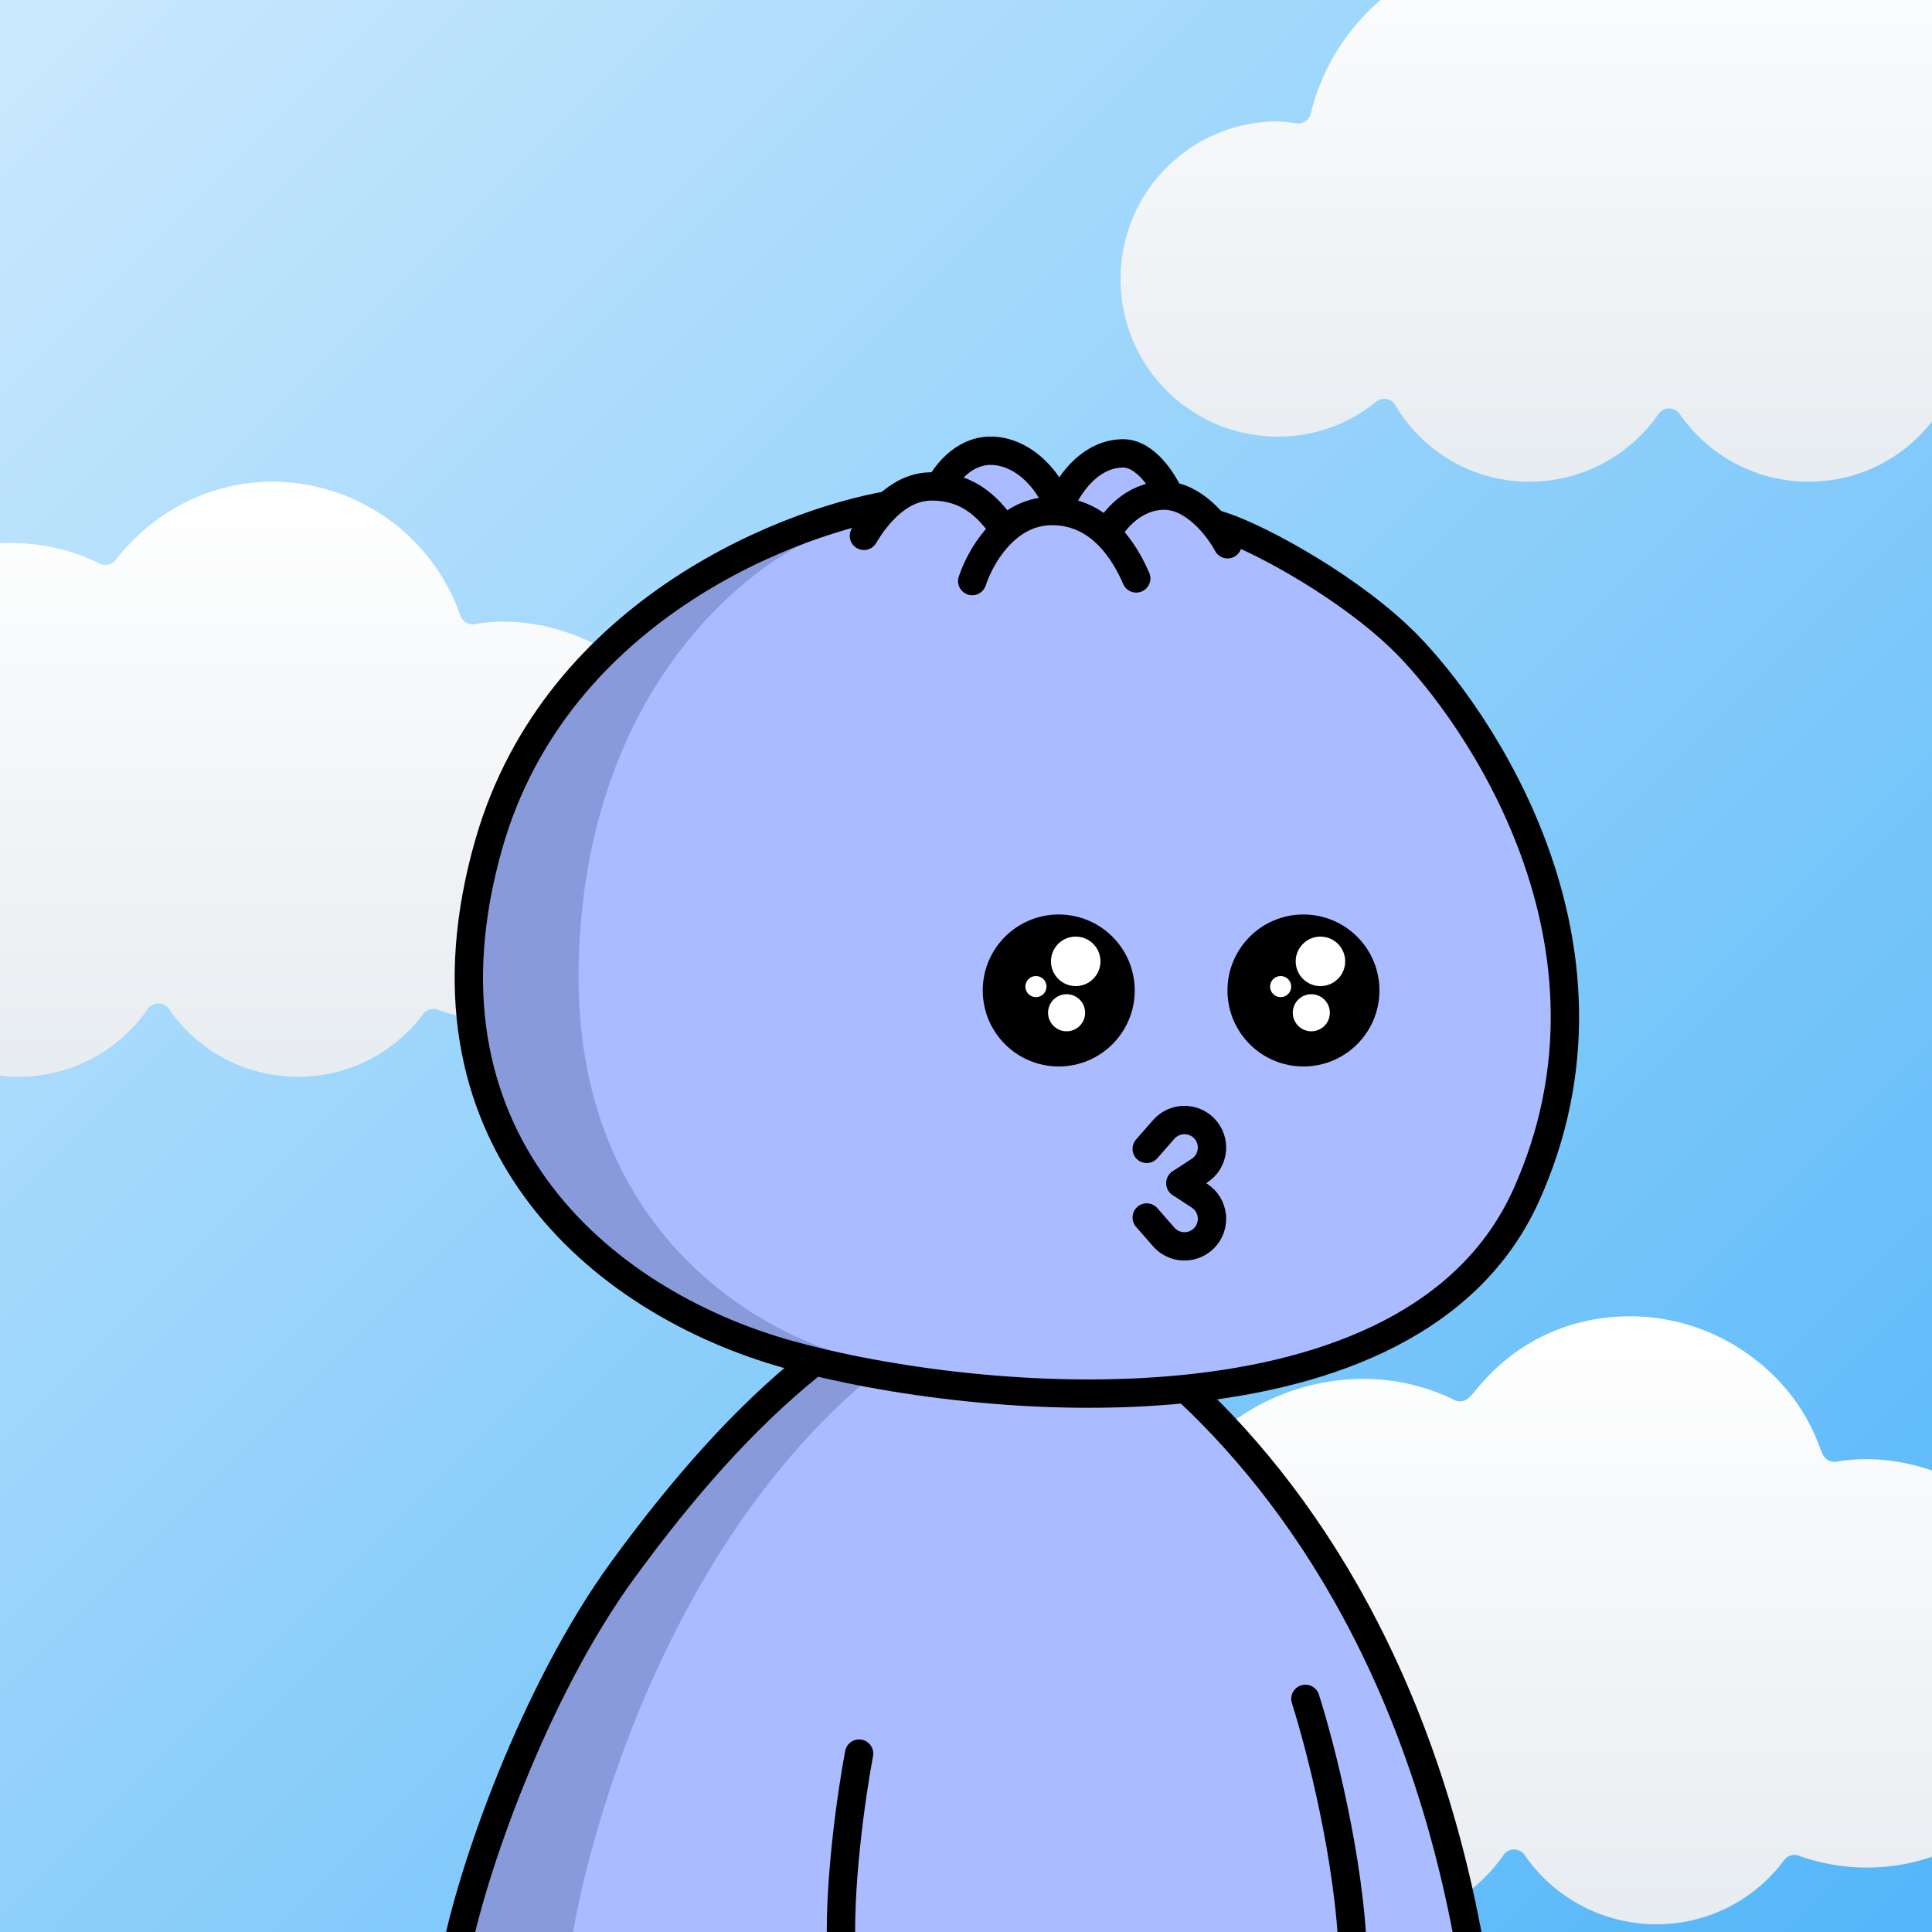 <svg
      xmlns="http://www.w3.org/2000/svg"
      preserveAspectRatio="xMidYMin meet"
      fill="none"
      viewBox="0 0 1500 1500"
    >
      <rect x="0" y="0" width="1500" height="1500" fill="#808080" stroke="none"/>
      <g>
      <g clip-path="url(#a)"><path fill="url(#b)" d="M0 0h1500v1500H0z"/><path fill="url(#c)" d="M-166.8 557.77a10 10 0 0 0 11.39-7.49A168.61 168.61 0 0 1 8 421.59c24.1-.1 47.88 5.37 69.5 16a10 10 0 0 0 12.31-2.84C118.48 397.92 162 374 211.72 374a155.06 155.06 0 0 1 145.74 104 10 10 0 0 0 11.08 6.56c7.17-1.2 14.41-1.83 21.68-1.9A154.78 154.78 0 0 1 545 637.15a153.45 153.45 0 0 1-205.18 146.78 10 10 0 0 0-11.38 3.45 120.65 120.65 0 0 1-97.3 48.62 121.67 121.67 0 0 1-100-52.56 10 10 0 0 0-16.45 0A121.92 121.92 0 0 1 14.75 836a120.35 120.35 0 0 1-104.29-59.41 10 10 0 0 0-15-2.67A119.91 119.91 0 0 1-180.78 801a121.82 121.82 0 0 1-86.42-35.73 122.14 122.14 0 0 1-26.48-39.69 122.15 122.15 0 0 1-9.32-46.82 122.28 122.28 0 0 1 122-122.54c4.76.23 9.5.75 14.2 1.55Z"/><path fill="url(#d)" d="m880.09 1209.59 9.19 1.56 2.21-9.05a172.15 172.15 0 0 1 166.79-131.52c24.6-.09 48.88 5.52 70.94 16.39a9.87 9.87 0 0 0 11.36-1.88l1-1a51.62 51.62 0 0 0 3.75-4.22c29.18-36.34 70.92-57.9 120.68-57.91a158 158 0 0 1 91.22 29.44c26.08 18.63 45 42.83 55.86 72.89.47 1.3 1.01 2.58 1.63 3.82l.07.14a10 10 0 0 0 11.09 6.57 143.97 143.97 0 0 1 22.13-1.95 158.15 158.15 0 0 1 158 157.91 156.6 156.6 0 0 1-209.46 150 9.97 9.97 0 0 0-11.37 3.44 123.14 123.14 0 0 1-99.38 49.78 124.18 124.18 0 0 1-102.08-53.73 9.99 9.99 0 0 0-16.43 0 124.46 124.46 0 0 1-102.12 53.73 122.82 122.82 0 0 1-106.48-60.74l-5.92-10.07-9 7.4a122.47 122.47 0 0 1-77.9 27.7 124.85 124.85 0 0 1-124.76-125A124.83 124.83 0 0 1 865.54 1208c4.88.23 9.74.76 14.55 1.59Z"/><path fill="url(#e)" d="M1006.2 95.77a10.02 10.02 0 0 0 11.39-7.48A168.64 168.64 0 0 1 1181-40.41c23.8-.23 47.33 5.12 68.69 15.63l8.13 4 5-6.44C1291.48-64.08 1335-88 1384.72-88a155.03 155.03 0 0 1 145.74 104l2.78 7.94 8.3-1.38a142.08 142.08 0 0 1 21.68-1.9A154.76 154.76 0 0 1 1718 175.15a153.53 153.53 0 0 1-64.16 127.11 153.4 153.4 0 0 1-141.02 19.66l-7-2.48-4.42 5.93a120.66 120.66 0 0 1-97.3 48.62 121.67 121.67 0 0 1-100-52.56 10.02 10.02 0 0 0-16.45 0 121.91 121.91 0 0 1-100 52.56 120.35 120.35 0 0 1-104.27-59.41 9.96 9.96 0 0 0-11.18-4.63c-1.4.37-2.7 1.04-3.82 1.96A119.91 119.91 0 0 1 992.22 339h-.05A122.07 122.07 0 0 1 870 216.76 122.2 122.2 0 0 1 992 94.22c4.76.23 9.5.75 14.2 1.55Z"/></g><defs><linearGradient id="b" x1="0" x2="1500" y1="0" y2="1500" gradientUnits="userSpaceOnUse"><stop stop-color="#CBE9FD"/><stop offset="1" stop-color="#53B6F9"/></linearGradient><linearGradient id="c" x1="121.01" x2="121.01" y1="374" y2="1040.55" gradientUnits="userSpaceOnUse"><stop stop-color="#fff"/><stop offset="1" stop-color="#DDE4EA"/></linearGradient><linearGradient id="d" x1="1173.57" x2="1173.57" y1="1021.96" y2="1703" gradientUnits="userSpaceOnUse"><stop stop-color="#fff"/><stop offset="1" stop-color="#DDE4EA"/></linearGradient><linearGradient id="e" x1="1294.01" x2="1294.01" y1="-88" y2="578.54" gradientUnits="userSpaceOnUse"><stop stop-color="#fff"/><stop offset="1" stop-color="#DDE4EA"/></linearGradient><clipPath id="a"><path fill="#fff" d="M0 0h1500v1500H0z"/></clipPath></defs>
      <g clip-path="url(#clip0_949_2930)">
<path d="M766 1012C555.6 1012 403.667 1344 354 1510H1143C1105 1344 976.4 1012 766 1012Z" fill="#AABBFF"/>
<path d="M749.5 1019.5C536 1134 457.448 1414.63 443.159 1511H353.699C350.414 1508.73 357.049 1471.27 409.87 1339.62C462.691 1207.98 569.086 1113.24 605.384 1082.33L674 1033.5L749.5 1019.5Z" fill="#001647" fill-opacity="0.2"/>
<path d="M353.5 1519.5C365.5 1454.33 414.5 1313.6 483.5 1219C530.101 1155.11 577.468 1101.29 629.141 1059.66C710.278 994.299 826.037 996.323 905.02 1064.27C1000.08 1146.05 1103.44 1290.29 1142.5 1519.5M1013.5 1319C1024.83 1354.33 1048.1 1443.9 1050.5 1519.5M667 1361.5C661.167 1392.33 650.3 1467.1 653.5 1519.5" stroke="black" stroke-width="22" stroke-linecap="round"/>
</g>
<defs>
<clipPath id="clip0_949_2930">
<rect width="1500" height="1500" fill="white"/>
</clipPath>
</defs>
      <g clip-path="url(#clip0_497_1194)">
<path d="M379.667 654.812C432.345 471.574 618.472 401.981 699.114 390.653C740.985 382.718 849.655 375.215 949.364 408.675C980 418.956 1049.88 457.388 1091.92 499.818C1144.47 552.856 1272.97 732.052 1185.05 927.725C1097.12 1123.4 758.414 1092.29 612.749 1051.82C464.472 1010.63 314.48 881.563 379.667 654.812Z" fill="#AABBFF"/>
<path d="M449.293 747.204C454.734 531.068 585.306 432.345 649.911 410C432.292 459.565 365.296 655.455 364 747.204C377.99 984.871 584.496 1053.43 681 1058C601.498 1044.46 443.853 963.339 449.293 747.204Z" fill="#001647" fill-opacity="0.2"/>
<path d="M379.667 654.812C432.345 471.574 618.472 401.981 699.114 390.653C740.985 382.718 849.655 375.215 949.364 408.675C980 418.956 1049.88 457.388 1091.92 499.818C1144.47 552.856 1272.97 732.052 1185.05 927.725C1097.12 1123.4 758.414 1092.29 612.749 1051.82C464.472 1010.63 314.48 881.563 379.667 654.812Z" stroke="black" stroke-width="22" stroke-linecap="round"/>
</g>
<defs>
    <clipPath id="prefix__clip0_299_662"><path fill="#fff" d="M0 0h1500v1500H0z"/></clipPath>
</defs>
      <g clip-path="url(#clip0_624_3293)">
<path d="M916.488 918.577L931.325 908.854C933.985 907.112 936.223 904.799 937.876 902.083C939.529 899.367 940.556 896.317 940.882 893.154C941.208 889.991 940.825 886.795 939.761 883.799C938.697 880.803 936.978 878.082 934.73 875.834V875.834C932.657 873.764 930.181 872.142 927.456 871.068C924.731 869.994 921.814 869.491 918.886 869.59C915.959 869.689 913.083 870.388 910.436 871.643C907.79 872.899 905.429 874.684 903.501 876.889L890.301 891.98" stroke="black" stroke-width="22" stroke-miterlimit="10" stroke-linecap="round"/>
<path d="M916.488 918.675L931.325 928.397C933.986 930.137 936.225 932.449 937.879 935.164C939.533 937.88 940.561 940.93 940.887 944.092C941.213 947.255 940.83 950.451 939.764 953.446C938.699 956.442 936.979 959.162 934.73 961.409V961.409C932.66 963.484 930.185 965.11 927.46 966.188C924.734 967.265 921.817 967.77 918.888 967.672C915.959 967.574 913.081 966.874 910.434 965.617C907.787 964.359 905.427 962.57 903.501 960.362L890.301 945.271" stroke="black" stroke-width="22" stroke-miterlimit="10" stroke-linecap="round"/>
<path d="M1012 817C1038.51 817 1060 795.51 1060 769C1060 742.49 1038.51 721 1012 721C985.49 721 964 742.49 964 769C964 795.51 985.49 817 1012 817Z" fill="black" stroke="black" stroke-width="22" stroke-miterlimit="10"/>
<path d="M1025.18 765.61C1035.8 765.61 1044.4 757.009 1044.4 746.398C1044.4 735.788 1035.8 727.186 1025.18 727.186C1014.57 727.186 1005.97 735.788 1005.97 746.398C1005.97 757.009 1014.57 765.61 1025.18 765.61Z" fill="white"/>
<path d="M994.295 774.185C998.822 774.185 1002.49 770.515 1002.49 765.988C1002.49 761.461 998.822 757.791 994.295 757.791C989.768 757.791 986.098 761.461 986.098 765.988C986.098 770.515 989.768 774.185 994.295 774.185Z" fill="white"/>
<path d="M1018.1 800.697C1026.05 800.697 1032.49 794.254 1032.49 786.307C1032.49 778.359 1026.05 771.917 1018.1 771.917C1010.16 771.917 1003.71 778.359 1003.71 786.307C1003.71 794.254 1010.16 800.697 1018.1 800.697Z" fill="white"/>
<path d="M822 817C848.51 817 870 795.51 870 769C870 742.49 848.51 721 822 721C795.49 721 774 742.49 774 769C774 795.51 795.49 817 822 817Z" fill="black" stroke="black" stroke-width="22" stroke-miterlimit="10"/>
<path d="M835.185 765.61C845.795 765.61 854.397 757.009 854.397 746.398C854.397 735.788 845.795 727.186 835.185 727.186C824.574 727.186 815.973 735.788 815.973 746.398C815.973 757.009 824.574 765.61 835.185 765.61Z" fill="white"/>
<path d="M804.295 774.185C808.822 774.185 812.492 770.515 812.492 765.988C812.492 761.461 808.822 757.791 804.295 757.791C799.768 757.791 796.098 761.461 796.098 765.988C796.098 770.515 799.768 774.185 804.295 774.185Z" fill="white"/>
<path d="M828.103 800.697C836.051 800.697 842.493 794.254 842.493 786.307C842.493 778.359 836.051 771.917 828.103 771.917C820.156 771.917 813.713 778.359 813.713 786.307C813.713 794.254 820.156 800.697 828.103 800.697Z" fill="white"/>
</g>
<defs>
<clipPath id="clip0_624_3293">
<rect width="1500" height="1500" fill="white"/>
</clipPath>
</defs>
      
      <g clip-path="url(#clip0_949_2918)">
<path d="M711.94 381.541L669.138 415.004L754.914 456.956C786.09 456.451 856.04 454.579 886.429 451.127C916.817 447.675 946.703 430.594 957.848 422.485L912.882 387.272L890.772 360.146L852.07 352.844L816.711 388.83L811.119 369.892L779.2 357.196L748.101 362.456L711.94 381.541Z" fill="#AABBFF"/>
<path d="M754.823 451.145C758.386 440.393 766.661 423.631 780.081 411.559M882.17 449.083C878.062 439.675 870.922 425.659 859.411 414.501M670.743 416.037C678.291 403.405 696.028 378.1 722.448 377.672C724.832 377.634 727.122 377.712 729.323 377.895M780.081 411.559C789.433 403.145 801.285 397.009 815.783 396.774C818.147 396.736 820.438 396.825 822.658 397.03M780.081 411.559C771.884 400.903 758.35 380.305 729.323 377.895M953.095 422.563C946.826 410.677 929.573 387.795 908.089 385.052M859.411 414.501C864.186 404.755 879.655 385.169 903.328 384.785C904.936 384.759 906.524 384.852 908.089 385.052M859.411 414.501C850.192 405.565 838.17 398.463 822.658 397.03M729.323 377.895C734.108 368.72 747.587 350.309 768.512 349.97C795.461 349.534 817.557 375.809 822.658 397.03M908.089 385.052C903.334 374.267 889.367 351.713 871.612 352C849.419 352.36 832.274 370.674 822.592 392.964" stroke="black" stroke-width="22" stroke-linecap="round"/>
</g>
<defs>
<clipPath id="clip0_949_2918">
<rect width="1500" height="1500" fill="white"/>
</clipPath>
</defs>
      
    </g>
    </svg>
